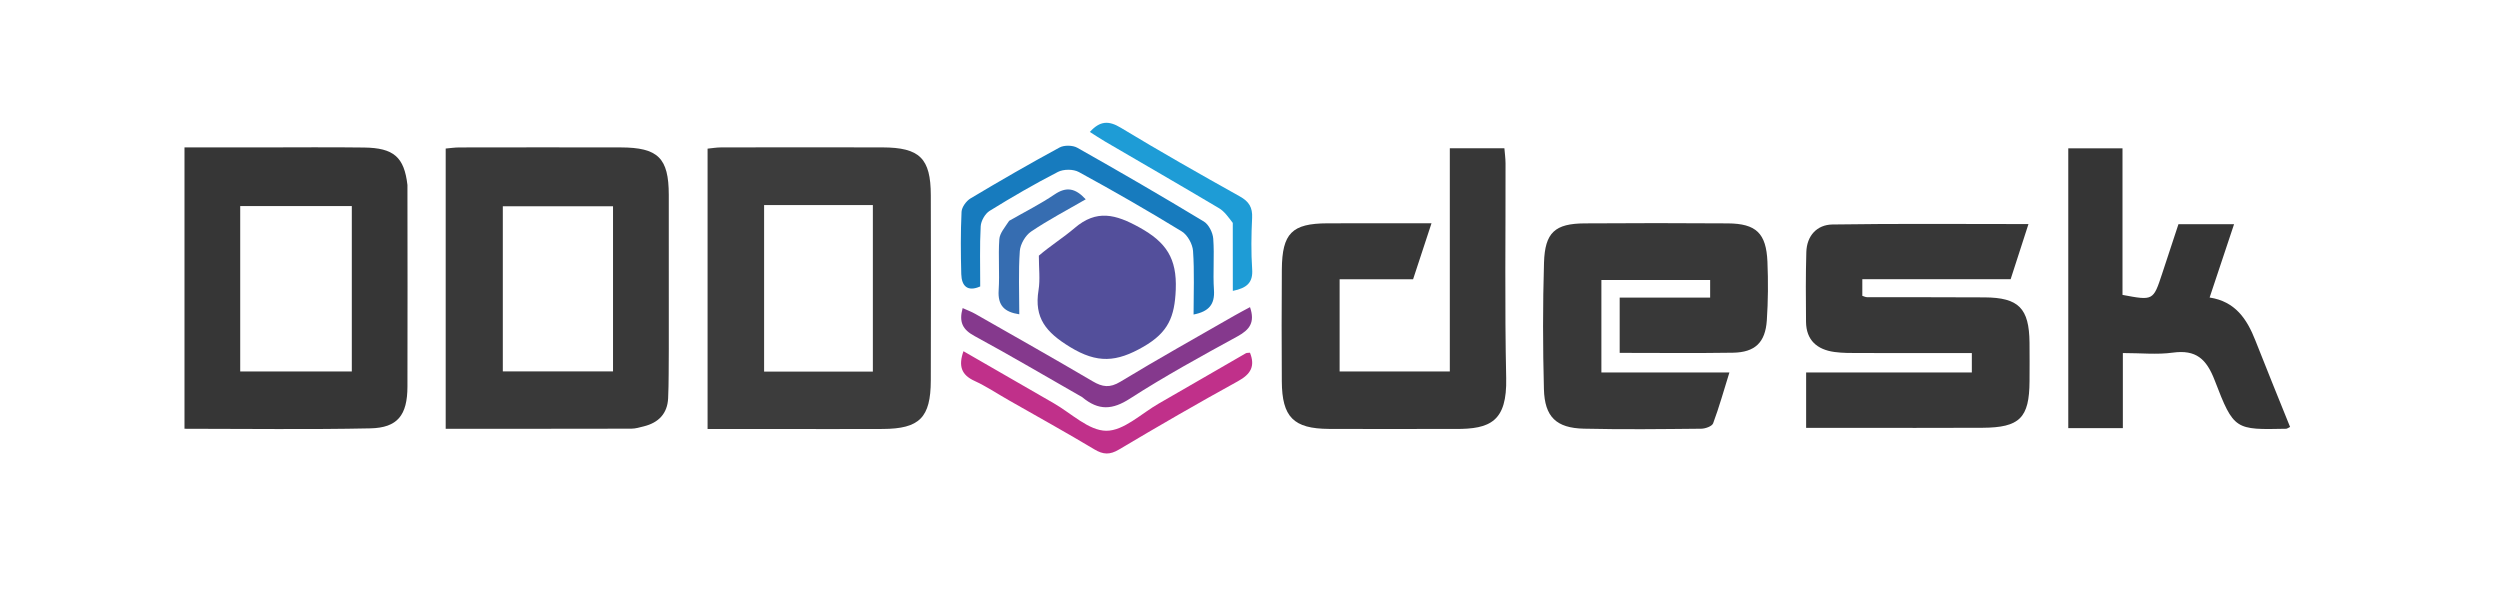 <?xml version="1.0" encoding="utf-8"?>
<svg version="1.1" id="Layer_1" x="0px" y="0px" width="100%" viewBox="0 0 681 166" enable-background="new 0 0 681 166" xmlns="http://www.w3.org/2000/svg">
  <path fill="#3C3C3C" opacity="1" stroke="none" d=" M212,116.86 C205.351,116.86 199.202,116.86 192.744,116.86 C192.744,91.361 192.744,66.119 192.744,40.492 C193.911,40.38 195.164,40.158 196.416,40.155 C211.073,40.131 225.731,40.107 240.388,40.151 C250.539,40.182 253.525,43.126 253.553,53.177 C253.6,70 253.606,86.822 253.551,103.645 C253.518,113.762 250.483,116.797 240.482,116.85 C231.155,116.899 221.828,116.86 212,116.86 M230.457,55.862 C223.037,55.862 215.618,55.862 208.141,55.862 C208.141,71.309 208.141,86.183 208.141,101.222 C218.151,101.222 227.882,101.222 237.768,101.222 C237.768,86.02 237.768,71.03 237.768,55.862 C235.414,55.862 233.43,55.862 230.457,55.862 z"/>
  <path fill="#393939" opacity="1" stroke="none" d=" M182.182,94.997 C182.132,99.822 182.197,104.152 181.999,108.471 C181.808,112.644 179.402,115.136 175.408,116.129 C174.28,116.41 173.125,116.767 171.981,116.77 C155.208,116.812 138.435,116.799 121.406,116.799 C121.406,91.274 121.406,66.048 121.406,40.463 C122.574,40.363 123.837,40.165 125.099,40.163 C139.744,40.141 154.39,40.127 169.035,40.156 C179.261,40.177 182.159,43.03 182.176,53.059 C182.2,66.872 182.182,80.685 182.182,94.997 M166.986,76.5 C166.986,69.723 166.986,62.947 166.986,56.19 C156.557,56.19 146.66,56.19 136.968,56.19 C136.968,71.422 136.968,86.314 136.968,101.171 C147.13,101.171 156.875,101.171 166.986,101.171 C166.986,93.101 166.986,85.3 166.986,76.5 z"/>
  <path fill="#363636" opacity="1" stroke="none" d=" M110.987,50.39 C111.004,69.01 111.043,87.174 110.988,105.337 C110.965,113.07 108.316,116.528 100.882,116.684 C84.1,117.037 67.306,116.795 50.256,116.795 C50.256,91.187 50.256,65.947 50.256,40.157 C57.304,40.157 64.249,40.157 71.193,40.157 C80.525,40.157 89.858,40.062 99.188,40.187 C107.25,40.295 110.103,42.774 110.987,50.39 M95.834,75.501 C95.834,69.058 95.834,62.616 95.834,56.127 C85.357,56.127 75.46,56.127 65.434,56.127 C65.434,71.328 65.434,86.235 65.434,101.18 C75.617,101.18 85.529,101.18 95.834,101.18 C95.834,92.763 95.834,84.631 95.834,75.501 z"/>
  <path fill="#373737" opacity="1" stroke="none" d=" M503.032,116.544 C499.07,116.544 495.602,116.544 491.99,116.544 C491.99,111.377 491.99,106.741 491.99,101.456 C507.007,101.456 521.917,101.456 537.128,101.456 C537.128,99.427 537.128,98.04 537.128,96.177 C526.903,96.177 516.77,96.193 506.637,96.165 C504.308,96.159 501.952,96.198 499.656,95.874 C494.977,95.215 492.012,92.678 491.962,87.665 C491.899,81.337 491.862,75.004 492.043,68.68 C492.17,64.209 494.935,61.216 499.161,61.151 C516.78,60.88 534.406,61.037 552.554,61.037 C550.874,66.233 549.312,71.065 547.701,76.049 C534.175,76.049 520.876,76.049 507.295,76.049 C507.295,77.676 507.295,79.072 507.295,80.582 C507.688,80.699 508.146,80.953 508.604,80.954 C519.268,80.983 529.933,80.935 540.596,81.006 C549.906,81.069 552.742,83.971 552.84,93.331 C552.877,96.83 552.862,100.33 552.843,103.829 C552.79,113.833 550.189,116.47 540.018,116.528 C527.854,116.598 515.69,116.544 503.032,116.544 z"/>
  <path fill="#373737" opacity="1" stroke="none" d=" M390.971,116.846 C380.983,116.846 371.49,116.889 361.997,116.834 C352.352,116.778 349.218,113.612 349.166,103.87 C349.112,93.711 349.09,83.551 349.173,73.392 C349.253,63.536 351.922,60.872 361.575,60.832 C370.878,60.792 380.182,60.823 389.941,60.823 C388.176,66.19 386.579,71.046 384.925,76.074 C378.208,76.074 371.741,76.074 364.912,76.074 C364.912,84.531 364.912,92.719 364.912,101.183 C374.845,101.183 384.614,101.183 394.93,101.183 C394.93,81.039 394.93,60.82 394.93,40.379 C400.073,40.379 404.679,40.379 409.795,40.379 C409.899,41.704 410.105,43.119 410.108,44.534 C410.147,64.019 409.865,83.511 410.287,102.988 C410.542,114.792 405.95,116.905 396.462,116.847 C394.797,116.837 393.131,116.846 390.971,116.846 z"/>
  <path fill="#383838" opacity="1" stroke="none" d=" M459.956,101.451 C463.774,101.452 467.1,101.452 471.094,101.452 C469.579,106.33 468.303,110.891 466.656,115.315 C466.358,116.116 464.545,116.771 463.424,116.782 C452.761,116.887 442.093,117.023 431.435,116.771 C423.93,116.593 420.766,113.562 420.564,106.028 C420.258,94.541 420.242,83.031 420.588,71.545 C420.837,63.3 423.59,60.902 431.665,60.848 C444.661,60.759 457.658,60.755 470.654,60.849 C478.371,60.905 481.123,63.527 481.45,71.309 C481.673,76.625 481.638,81.979 481.281,87.286 C480.875,93.314 478.05,95.982 472.046,96.078 C461.893,96.239 451.736,96.122 441.201,96.122 C441.201,91.167 441.201,86.305 441.201,81.073 C449.34,81.073 457.444,81.073 465.843,81.073 C465.843,79.324 465.843,77.931 465.843,76.272 C456.136,76.272 446.364,76.272 436.219,76.272 C436.219,84.389 436.219,92.596 436.219,101.451 C443.952,101.451 451.708,101.451 459.956,101.451 z"/>
  <path fill="#353535" opacity="1" stroke="none" d=" M578.17,67.987 C578.17,72.457 578.17,76.429 578.17,80.329 C586.535,81.904 586.537,81.905 588.946,74.614 C590.441,70.089 591.929,65.562 593.412,61.063 C598.485,61.063 603.255,61.063 608.561,61.063 C606.302,67.839 604.165,74.253 601.901,81.045 C608.898,82.108 612.082,86.925 614.364,92.745 C617.452,100.62 620.66,108.448 623.817,116.3 C623.255,116.567 623.003,116.789 622.746,116.794 C608.869,117.074 608.505,117.211 603.302,103.652 C601.047,97.774 598.213,95.187 591.844,96.06 C587.598,96.642 583.208,96.17 578.265,96.17 C578.265,102.996 578.265,109.706 578.265,116.616 C573.037,116.616 568.42,116.616 563.399,116.616 C563.399,91.327 563.399,65.977 563.399,40.4 C568.209,40.4 572.949,40.4 578.17,40.4 C578.17,49.583 578.17,58.536 578.17,67.987 z"/>
  <path fill="#534F9B" opacity="1" stroke="none" d=" M282.983,69.639 C286.251,66.856 289.689,64.711 292.735,62.108 C298.715,56.998 303.876,58.348 310.403,61.962 C317.662,65.981 320.62,70.361 320.277,78.892 C319.979,86.289 318.264,90.527 311.491,94.437 C304.143,98.679 298.918,99.057 291.495,94.534 C284.966,90.555 281.655,86.647 282.897,79.038 C283.373,76.122 282.976,73.064 282.983,69.639 z"/>
  <path fill="#177BBE" opacity="1" stroke="none" d=" M267.009,78.028 C263.537,79.571 261.935,77.887 261.85,74.675 C261.702,69.021 261.657,63.353 261.925,57.707 C261.986,56.421 263.221,54.734 264.394,54.033 C272.381,49.262 280.444,44.61 288.622,40.178 C289.887,39.493 292.205,39.539 293.469,40.252 C305.045,46.784 316.543,53.459 327.918,60.334 C329.263,61.147 330.364,63.361 330.487,65.007 C330.832,69.641 330.367,74.334 330.682,78.972 C330.947,82.876 329.352,84.852 325.128,85.677 C325.128,79.805 325.381,74.063 324.984,68.366 C324.854,66.492 323.488,64.004 321.923,63.045 C312.716,57.407 303.344,52.028 293.867,46.857 C292.37,46.041 289.707,46.045 288.18,46.831 C281.833,50.094 275.643,53.685 269.572,57.443 C268.331,58.211 267.22,60.179 267.139,61.653 C266.848,66.963 267.022,72.298 267.009,78.028 z"/>
  <path fill="#C0308A" opacity="1" stroke="none" d=" M274.883,109.076 C271.532,107.168 268.61,105.201 265.45,103.755 C261.877,102.119 261.031,99.705 262.446,95.669 C270.736,100.449 278.882,105.165 287.048,109.846 C291.8,112.57 296.575,117.323 301.356,117.342 C306.111,117.362 310.909,112.642 315.647,109.927 C323.569,105.387 331.457,100.785 339.369,96.228 C339.626,96.08 340.001,96.139 340.494,96.081 C341.954,99.763 340.714,101.919 337.225,103.837 C326.308,109.84 315.521,116.085 304.811,122.451 C302.319,123.932 300.529,123.86 298.107,122.408 C290.557,117.882 282.852,113.615 274.883,109.076 z"/>
  <path fill="#85398D" opacity="1" stroke="none" d=" M294.787,108.181 C284.799,102.488 275.217,96.818 265.434,91.519 C262.205,89.771 261.175,87.71 262.224,83.92 C263.456,84.481 264.619,84.906 265.68,85.51 C276.355,91.596 287.057,97.638 297.648,103.868 C300.313,105.436 302.317,105.726 305.187,103.984 C315.406,97.784 325.849,91.954 336.214,85.996 C337.602,85.198 339.026,84.465 340.503,83.664 C341.922,87.803 340.413,89.809 337.125,91.609 C327.218,97.031 317.286,102.467 307.803,108.578 C303.054,111.639 299.289,111.942 294.787,108.181 z"/>
  <path fill="#1E9CD6" opacity="1" stroke="none" d=" M335.811,60.722 C334.566,59.085 333.51,57.575 332.066,56.717 C321.766,50.593 311.383,44.607 301.035,38.561 C299.642,37.747 298.301,36.843 296.878,35.944 C299.621,32.903 302.003,32.798 305.293,34.789 C315.969,41.247 326.824,47.418 337.722,53.498 C340.253,54.909 341.214,56.508 341.076,59.362 C340.851,64.017 340.777,68.706 341.091,73.351 C341.338,77 339.659,78.452 335.821,79.239 C335.821,72.997 335.821,67.074 335.811,60.722 z"/>
  <path fill="#366DB1" opacity="1" stroke="none" d=" M274.891,60.15 C279.251,57.658 283.424,55.569 287.252,52.972 C290.451,50.802 292.912,51.205 295.752,54.294 C290.68,57.232 285.592,59.889 280.867,63.082 C279.314,64.132 277.93,66.516 277.797,68.385 C277.398,73.993 277.653,79.647 277.653,85.616 C273.604,85.005 271.766,83.228 272.034,79.088 C272.333,74.461 271.892,69.785 272.215,65.162 C272.331,63.506 273.737,61.94 274.891,60.15 z"/>
</svg>